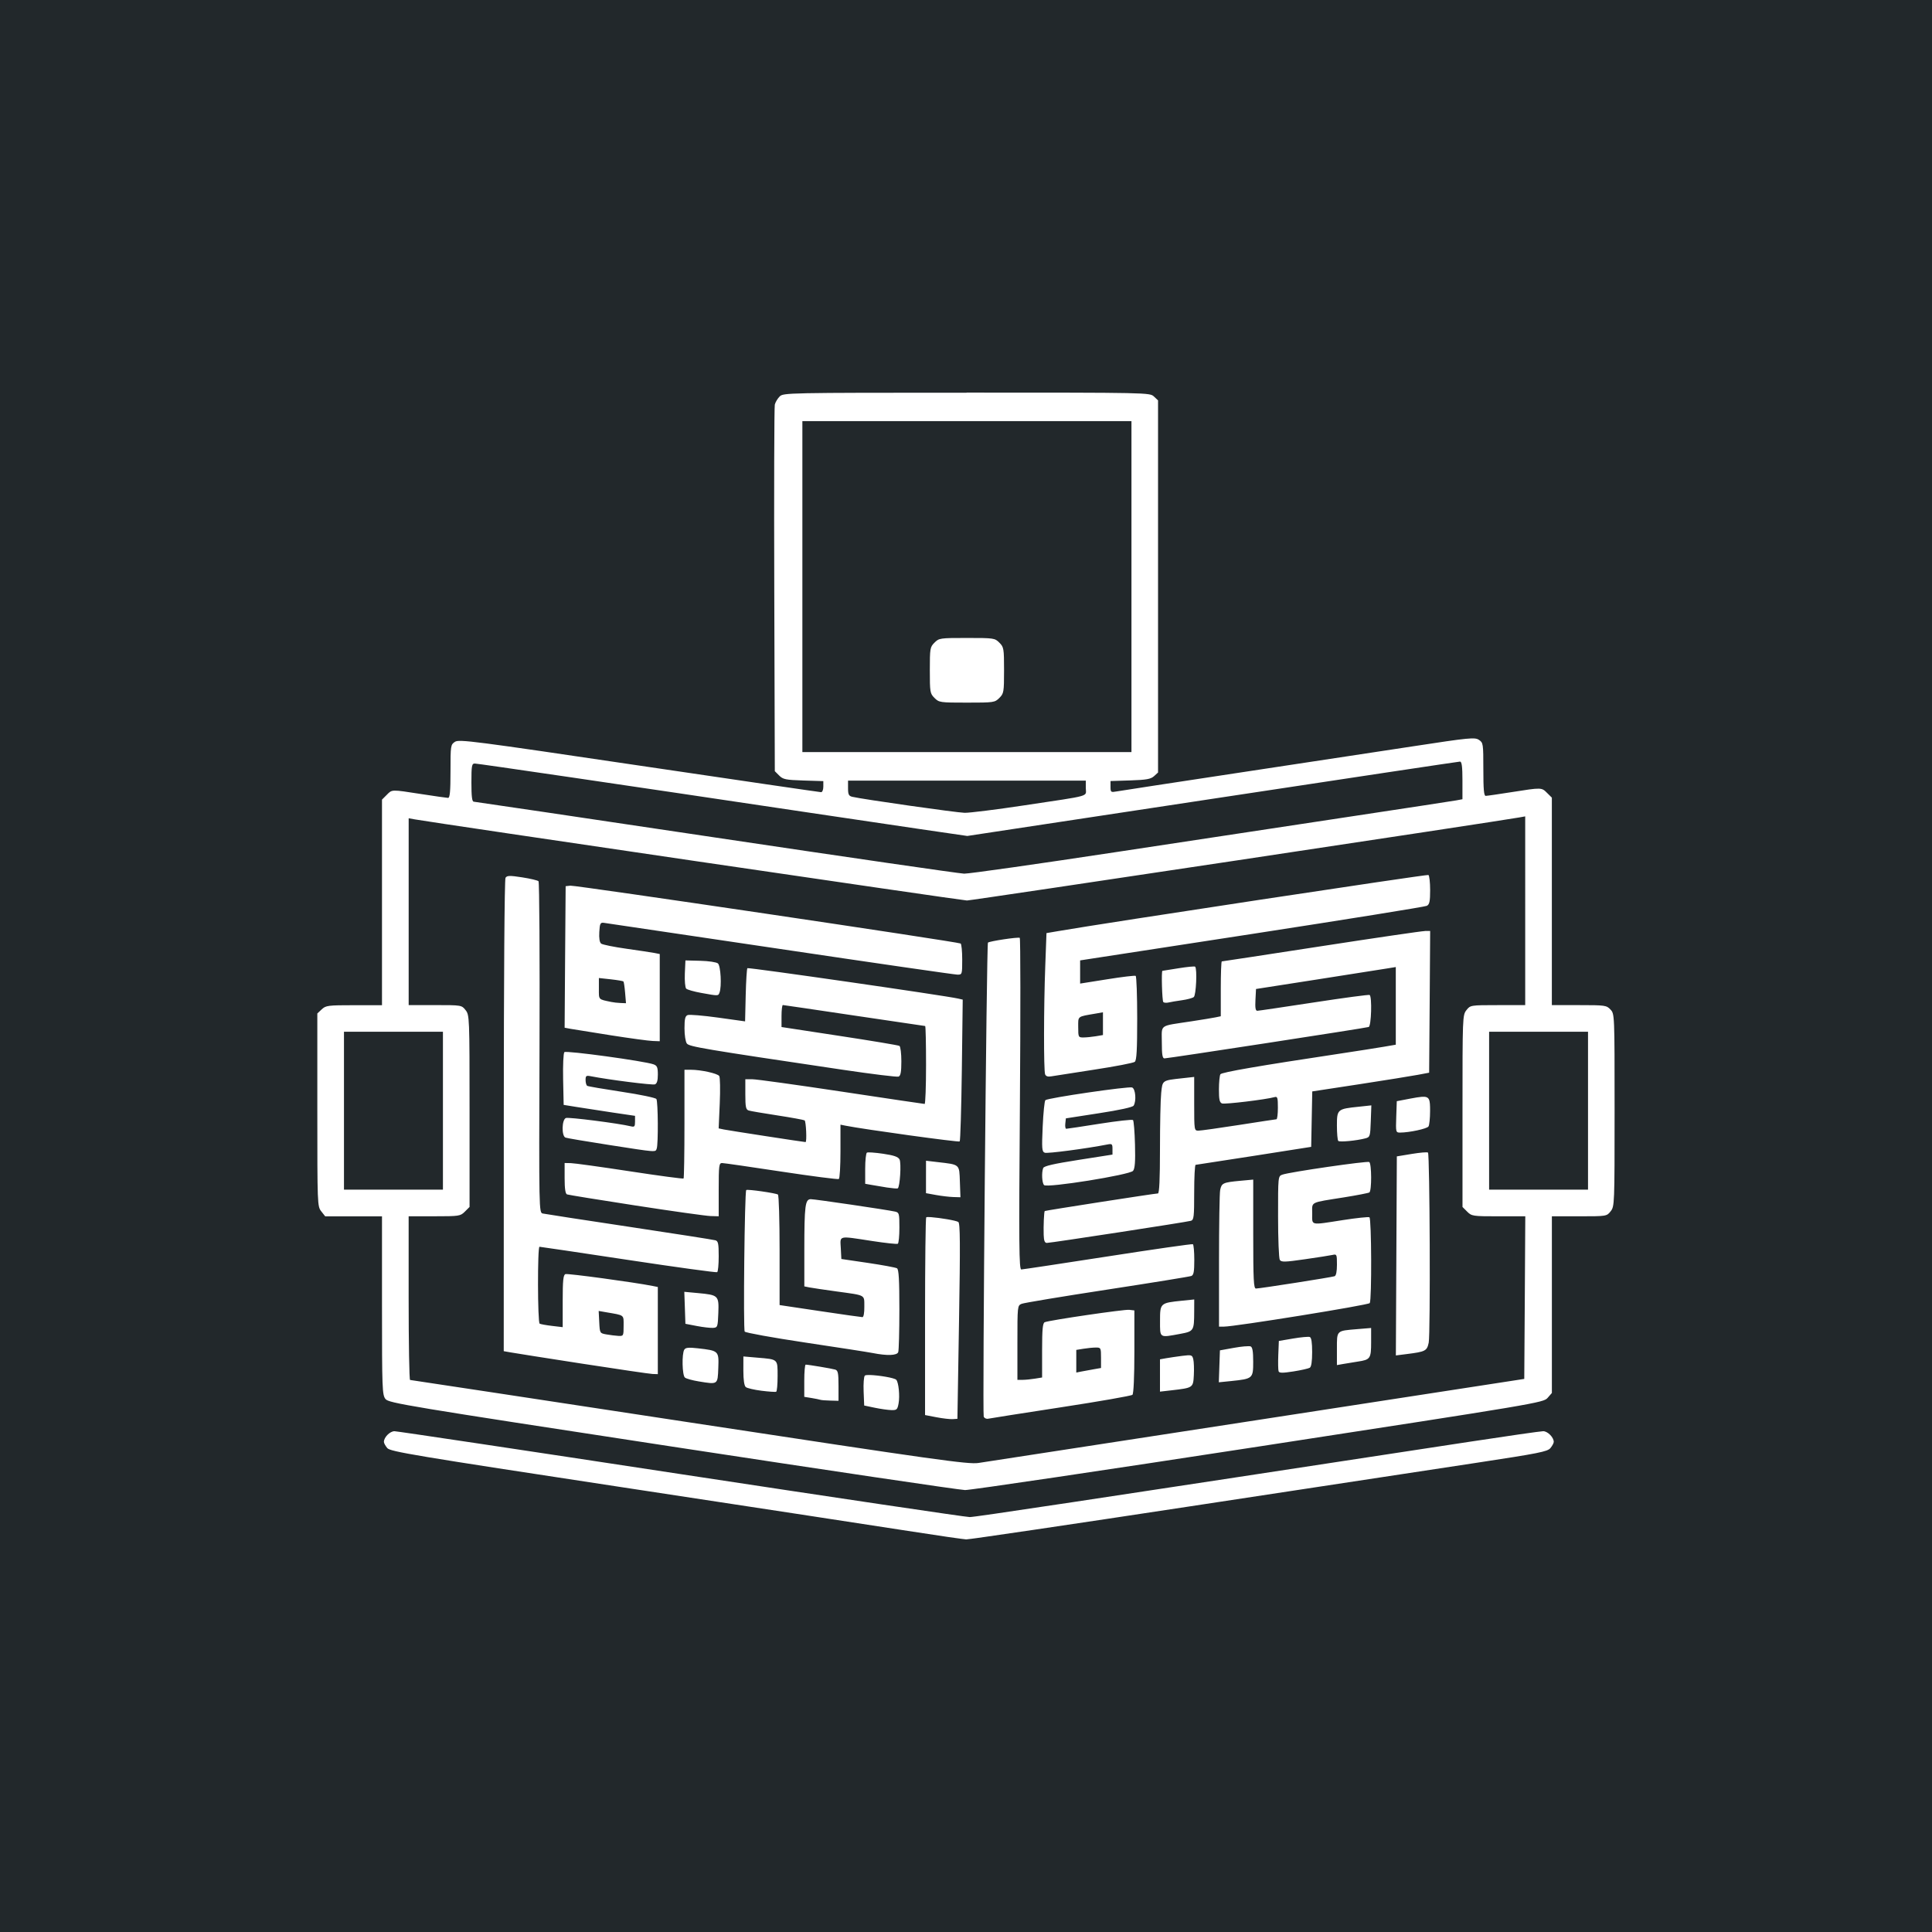 <?xml version="1.0" encoding="UTF-8" standalone="no"?>
<svg
   id="Layer_1"
   data-name="Layer 1"
   viewBox="0 0 72 72"
   version="1.1"
   sodipodi:docname="mark-knockout.svg"
   xml:space="preserve"
   inkscape:version="1.2.2 (b0a8486541, 2022-12-01)"
   xmlns:inkscape="http://www.inkscape.org/namespaces/inkscape"
   xmlns:sodipodi="http://sodipodi.sourceforge.net/DTD/sodipodi-0.dtd"
   xmlns="http://www.w3.org/2000/svg"
   xmlns:svg="http://www.w3.org/2000/svg"><sodipodi:namedview
     id="namedview11"
     pagecolor="#ffffff"
     bordercolor="#000000"
     borderopacity="0.25"
     inkscape:showpageshadow="2"
     inkscape:pageopacity="0.0"
     inkscape:pagecheckerboard="0"
     inkscape:deskcolor="#d1d1d1"
     showgrid="false"
     inkscape:zoom="2.8797276"
     inkscape:cx="-3.1252955"
     inkscape:cy="69.451012"
     inkscape:window-width="1280"
     inkscape:window-height="736"
     inkscape:window-x="0"
     inkscape:window-y="33"
     inkscape:window-maximized="1"
     inkscape:current-layer="Layer_1" /><defs
     id="defs4"><style
       id="style2">.cls-1{fill:#22282b;}</style></defs><title
     id="title6">Artboard 1</title><path
     id="rect914"
     style="fill:#22282b;fill-opacity:1;stroke:none;stroke-width:6.207;stroke-linecap:round;stroke-linejoin:round"
     d="M 0,0 V 72 H 72 V 0 Z m 36.021,14.631 c 6.773,0 6.829,0.001 6.982,0.145 l 0.154,0.145 v 6.934 6.934 l -0.148,0.135 c -0.122,0.111 -0.284,0.14 -0.887,0.16 l -0.736,0.023 v 0.215 c 0,0.203 0.012,0.211 0.23,0.172 0.127,-0.023 2.145,-0.332 4.484,-0.686 2.339,-0.354 5.287,-0.801 6.551,-0.994 2.108,-0.323 2.311,-0.342 2.463,-0.242 0.16,0.105 0.166,0.138 0.166,1.098 0,0.746 0.021,0.991 0.088,0.99 0.049,-4.7e-4 0.487,-0.064 0.975,-0.141 1.115,-0.176 1.106,-0.175 1.314,0.033 l 0.176,0.174 v 3.865 3.867 h 1.014 c 0.97,0 1.023,0.007 1.17,0.164 0.154,0.164 0.154,0.166 0.154,3.748 0,3.518 -0.002,3.586 -0.146,3.77 -0.147,0.186 -0.149,0.188 -1.17,0.188 h -1.021 v 3.293 3.291 l -0.16,0.184 c -0.156,0.178 -0.39,0.217 -10.758,1.811 -5.829,0.896 -10.756,1.627 -10.951,1.623 -0.195,-0.003 -5.106,-0.732 -10.912,-1.619 -9.903,-1.513 -10.563,-1.622 -10.686,-1.773 -0.122,-0.151 -0.131,-0.362 -0.131,-3.484 v -3.324 h -1.059 -1.057 l -0.148,-0.188 c -0.144,-0.183 -0.146,-0.251 -0.146,-3.779 v -3.594 l 0.164,-0.154 c 0.153,-0.144 0.234,-0.154 1.205,-0.154 h 1.041 v -3.83 -3.832 l 0.174,-0.174 c 0.209,-0.209 0.154,-0.208 1.287,-0.033 0.503,0.078 0.953,0.142 1.002,0.143 0.067,5.8e-4 0.09,-0.244 0.09,-0.99 0,-0.961 0.005,-0.994 0.166,-1.1 0.153,-0.1 0.681,-0.032 6.865,0.885 3.685,0.546 6.736,0.992 6.781,0.992 0.045,0 0.082,-0.092 0.082,-0.205 v -0.207 l -0.744,-0.023 c -0.66,-0.021 -0.759,-0.042 -0.902,-0.186 l -0.162,-0.162 -0.02,-6.75 c -0.011,-3.713 -0.002,-6.823 0.02,-6.912 0.022,-0.089 0.103,-0.224 0.18,-0.301 0.137,-0.137 0.263,-0.141 6.967,-0.141 z m -6.119,1.064 v 6.166 6.168 h 6.133 6.131 v -6.168 -6.166 h -6.131 z m 6.133,8.08 c 1.004,0 1.038,0.005 1.207,0.174 0.166,0.166 0.176,0.216 0.176,1.031 0,0.816 -0.01,0.866 -0.176,1.031 -0.169,0.169 -0.203,0.174 -1.207,0.174 -1.004,0 -1.04,-0.005 -1.209,-0.174 -0.166,-0.166 -0.174,-0.216 -0.174,-1.031 0,-0.815 0.008,-0.866 0.174,-1.031 0.169,-0.169 0.205,-0.174 1.209,-0.174 z m 18.377,4.607 c -0.049,-6.9e-5 -4.201,0.625 -9.227,1.387 l -9.137,1.385 -1.744,-0.254 c -0.959,-0.14 -2.795,-0.413 -4.082,-0.605 -7.018,-1.048 -12.413,-1.84 -12.525,-1.84 -0.115,0 -0.129,0.073 -0.129,0.709 0,0.518 0.023,0.71 0.088,0.713 0.049,0.002 4.109,0.604 9.021,1.338 4.913,0.734 9.077,1.339 9.254,1.344 0.177,0.004 2.745,-0.361 5.707,-0.811 2.962,-0.449 6.963,-1.056 8.893,-1.348 1.93,-0.292 3.614,-0.549 3.74,-0.572 l 0.23,-0.043 v -0.701 c 0,-0.513 -0.025,-0.701 -0.09,-0.701 z M 31.604,29.092 V 29.375 c 0,0.234 0.028,0.289 0.16,0.32 0.396,0.093 3.881,0.589 4.184,0.596 0.186,0.004 1.19,-0.122 2.232,-0.279 2.541,-0.383 2.285,-0.31 2.285,-0.641 v -0.279 h -4.43 z m 25.236,1.332 -0.23,0.041 c -0.76,0.139 -20.409,3.094 -20.574,3.094 -0.165,0 -19.816,-2.888 -20.576,-3.023 l -0.23,-0.041 v 3.482 3.48 h 0.988 c 0.982,0 0.987,0.002 1.133,0.188 0.144,0.183 0.148,0.252 0.148,3.76 v 3.574 l -0.174,0.174 c -0.168,0.168 -0.21,0.174 -1.135,0.174 h -0.961 v 3.049 c 0,1.677 0.023,3.049 0.053,3.051 0.029,10e-4 4.712,0.713 10.404,1.58 9.233,1.407 10.396,1.569 10.775,1.514 0.234,-0.034 4.907,-0.753 10.385,-1.598 l 9.959,-1.535 0.02,-3.031 0.018,-3.029 h -0.996 c -0.963,0 -1.002,-0.006 -1.17,-0.174 l -0.174,-0.174 v -3.574 c 0,-3.508 0.002,-3.576 0.146,-3.76 0.147,-0.186 0.149,-0.188 1.17,-0.188 h 1.021 v -3.516 z m -3.607,2.184 c 0.035,0.021 0.064,0.274 0.064,0.562 0,0.429 -0.024,0.536 -0.125,0.588 -0.068,0.035 -3.003,0.507 -6.521,1.049 l -6.398,0.984 v 0.432 0.432 l 1.008,-0.16 c 0.553,-0.089 1.031,-0.146 1.062,-0.127 0.031,0.019 0.057,0.731 0.057,1.582 0,1.171 -0.021,1.564 -0.09,1.621 -0.05,0.042 -0.729,0.172 -1.508,0.291 -0.779,0.119 -1.5,0.232 -1.604,0.25 -0.127,0.023 -0.202,-0.003 -0.23,-0.076 -0.056,-0.145 -0.052,-2.522 0.006,-4.043 l 0.045,-1.219 0.434,-0.074 c 1.79,-0.31 13.751,-2.122 13.801,-2.092 z m -34.238,0.037 c 0.089,-0.002 0.228,0.014 0.463,0.051 0.304,0.047 0.579,0.112 0.611,0.145 0.032,0.032 0.049,2.825 0.037,6.205 -0.021,6.096 -0.02,6.145 0.121,6.178 0.078,0.018 1.529,0.241 3.225,0.496 1.696,0.255 3.141,0.481 3.209,0.502 0.104,0.031 0.123,0.124 0.123,0.594 0,0.307 -0.025,0.574 -0.057,0.594 -0.032,0.02 -1.521,-0.184 -3.311,-0.455 -1.789,-0.271 -3.28,-0.492 -3.311,-0.492 -0.077,0 -0.071,2.818 0.006,2.865 0.034,0.021 0.241,0.058 0.461,0.084 l 0.398,0.047 v -0.969 c 0,-0.775 0.021,-0.977 0.102,-1.008 0.084,-0.032 2.57,0.306 3.248,0.441 l 0.195,0.039 v 1.625 1.623 l -0.195,-0.006 c -0.107,-0.004 -1.296,-0.179 -2.641,-0.387 -1.345,-0.208 -2.549,-0.398 -2.676,-0.422 l -0.23,-0.041 0.002,-8.77 c 7.3e-4,-5.155 0.026,-8.811 0.064,-8.871 0.027,-0.043 0.066,-0.066 0.154,-0.068 z m 2.26,0.361 c 0.184,-0.021 14.441,2.092 14.545,2.156 0.032,0.02 0.059,0.288 0.059,0.598 0,0.552 -0.004,0.562 -0.176,0.562 -0.097,0 -3.07,-0.43 -6.609,-0.957 -3.539,-0.527 -6.5,-0.966 -6.578,-0.975 -0.123,-0.014 -0.144,0.031 -0.162,0.344 -0.014,0.234 0.011,0.386 0.07,0.432 0.051,0.039 0.475,0.125 0.943,0.191 0.468,0.066 0.938,0.137 1.045,0.158 l 0.195,0.039 v 1.625 1.625 l -0.266,-0.01 c -0.146,-0.005 -0.839,-0.099 -1.541,-0.209 -0.702,-0.11 -1.381,-0.219 -1.508,-0.242 l -0.23,-0.043 0.018,-2.637 0.02,-2.637 z m 31.852,1.688 h 0.191 l -0.018,2.641 -0.02,2.641 -0.424,0.08 c -0.234,0.044 -1.214,0.202 -2.178,0.35 l -1.754,0.268 -0.02,1.033 -0.02,1.033 -2.127,0.334 c -1.17,0.183 -2.15,0.334 -2.18,0.336 -0.029,0.002 -0.053,0.465 -0.053,1.027 0,0.913 -0.012,1.026 -0.123,1.059 -0.158,0.047 -5.221,0.824 -5.367,0.824 -0.08,0 -0.112,-0.081 -0.119,-0.301 -0.011,-0.324 0.012,-0.858 0.039,-0.887 0.019,-0.02 4.106,-0.656 4.219,-0.656 0.051,0 0.076,-0.535 0.076,-1.654 0,-0.911 0.02,-1.849 0.045,-2.086 0.051,-0.484 0.027,-0.469 0.787,-0.553 l 0.443,-0.049 v 1.002 c 0,0.992 0.002,1.001 0.16,1 0.088,-5.8e-4 0.765,-0.095 1.506,-0.211 0.741,-0.116 1.371,-0.212 1.4,-0.213 0.029,-5.9e-4 0.053,-0.193 0.053,-0.43 0,-0.376 -0.015,-0.427 -0.123,-0.396 -0.32,0.09 -1.856,0.276 -1.959,0.236 -0.091,-0.035 -0.116,-0.146 -0.115,-0.525 7.3e-4,-0.264 0.026,-0.518 0.055,-0.562 0.048,-0.076 1.452,-0.317 4.447,-0.768 0.663,-0.1 1.403,-0.216 1.646,-0.258 l 0.443,-0.076 v -1.447 -1.447 l -0.301,0.049 c -0.166,0.027 -1.338,0.212 -2.605,0.41 l -2.303,0.359 -0.021,0.406 c -0.016,0.299 0.003,0.407 0.07,0.406 0.051,-8.7e-4 1.002,-0.142 2.113,-0.312 1.111,-0.171 2.043,-0.295 2.072,-0.277 0.095,0.059 0.063,1.16 -0.035,1.193 -0.11,0.038 -7.477,1.17 -7.611,1.17 -0.075,0 -0.098,-0.137 -0.098,-0.596 0,-0.689 -0.129,-0.597 1.1,-0.785 0.39,-0.06 0.795,-0.126 0.902,-0.148 l 0.195,-0.041 v -1.021 c 0,-0.562 0.017,-1.023 0.037,-1.023 0.02,0 1.688,-0.254 3.707,-0.566 2.019,-0.312 3.757,-0.566 3.863,-0.566 z m -15.104,0.258 c 0.029,0.018 0.031,2.805 0.006,6.195 -0.04,5.289 -0.033,6.164 0.053,6.162 0.055,-10e-4 1.505,-0.22 3.221,-0.486 1.716,-0.267 3.143,-0.472 3.172,-0.455 0.029,0.017 0.053,0.28 0.053,0.586 0,0.44 -0.023,0.564 -0.111,0.598 -0.061,0.024 -1.473,0.253 -3.137,0.508 -1.664,0.255 -3.098,0.493 -3.186,0.529 -0.158,0.066 -0.158,0.083 -0.158,1.451 v 1.383 h 0.193 c 0.107,-4e-4 0.315,-0.021 0.461,-0.045 l 0.266,-0.043 v -1.012 c 0,-0.794 0.023,-1.019 0.1,-1.049 0.203,-0.078 2.962,-0.482 3.146,-0.461 l 0.193,0.023 v 1.537 c 0,0.932 -0.029,1.566 -0.072,1.607 -0.039,0.038 -1.235,0.247 -2.658,0.465 -1.423,0.218 -2.644,0.41 -2.715,0.426 -0.072,0.016 -0.146,-0.019 -0.17,-0.08 -0.05,-0.131 0.106,-17.61 0.158,-17.662 0.054,-0.054 1.125,-0.215 1.186,-0.178 z m -12.459,0.84 0.555,0.014 c 0.305,0.007 0.601,0.051 0.656,0.098 0.104,0.086 0.146,0.86 0.059,1.088 -0.049,0.127 -0.037,0.128 -0.688,0.01 -0.265,-0.048 -0.513,-0.119 -0.553,-0.158 -0.039,-0.039 -0.062,-0.291 -0.051,-0.561 z m 18.996,0.234 c 0.08,0.08 0.036,1.061 -0.051,1.131 -0.049,0.039 -0.248,0.092 -0.443,0.119 -0.195,0.027 -0.419,0.065 -0.498,0.084 -0.079,0.019 -0.167,0.012 -0.195,-0.016 -0.045,-0.045 -0.077,-1.161 -0.033,-1.164 0.01,-7.7e-4 0.281,-0.044 0.602,-0.096 0.321,-0.052 0.599,-0.079 0.619,-0.059 z m -16.686,0.055 c 0.036,-0.036 7.386,1.024 7.854,1.133 l 0.17,0.039 -0.033,2.621 c -0.019,1.441 -0.055,2.639 -0.08,2.664 -0.037,0.037 -3.561,-0.45 -4.248,-0.586 l -0.195,-0.039 v 0.994 c 0,0.547 -0.027,1.01 -0.061,1.031 -0.034,0.021 -0.999,-0.103 -2.145,-0.277 -1.146,-0.174 -2.139,-0.318 -2.207,-0.318 -0.112,-6.9e-4 -0.125,0.094 -0.125,0.992 v 0.992 l -0.301,-0.008 c -0.166,-0.005 -1.417,-0.18 -2.781,-0.391 h -0.002 c -1.365,-0.21 -2.52,-0.398 -2.568,-0.416 -0.061,-0.022 -0.09,-0.211 -0.09,-0.602 v -0.568 l 0.23,0.004 c 0.127,0.002 1.118,0.139 2.201,0.305 1.083,0.166 1.984,0.286 2.002,0.268 0.018,-0.018 0.033,-0.936 0.033,-2.041 V 39.867 h 0.238 c 0.374,0 0.989,0.136 1.057,0.232 0.034,0.048 0.042,0.508 0.02,1.021 l -0.041,0.932 0.195,0.041 c 0.174,0.036 2.981,0.469 3.043,0.469 0.054,0 0.02,-0.774 -0.035,-0.809 -0.033,-0.02 -0.487,-0.104 -1.01,-0.184 -0.523,-0.08 -1.006,-0.162 -1.074,-0.184 -0.104,-0.033 -0.125,-0.128 -0.125,-0.602 v -0.562 h 0.268 c 0.146,4e-5 1.636,0.206 3.312,0.459 1.677,0.253 3.072,0.461 3.102,0.461 0.029,4.1e-4 0.053,-0.652 0.053,-1.451 0,-0.799 -0.014,-1.453 -0.033,-1.453 -0.019,0 -1.21,-0.176 -2.646,-0.391 -1.436,-0.214 -2.632,-0.391 -2.658,-0.391 -0.026,0 -0.049,0.185 -0.049,0.41 v 0.41 l 2.16,0.33 c 1.189,0.181 2.195,0.349 2.234,0.373 0.04,0.025 0.072,0.283 0.072,0.574 0,0.397 -0.027,0.541 -0.104,0.57 -0.056,0.022 -0.99,-0.093 -2.074,-0.254 -5.225,-0.776 -5.726,-0.861 -5.816,-0.979 -0.049,-0.064 -0.088,-0.314 -0.088,-0.564 0,-0.356 0.025,-0.46 0.119,-0.496 0.066,-0.025 0.574,0.017 1.129,0.094 l 1.01,0.141 0.023,-0.973 c 0.013,-0.535 0.041,-0.99 0.064,-1.014 z m -5.535,0.367 v 0.396 c 0,0.426 -0.032,0.392 0.461,0.496 0.078,0.017 0.234,0.035 0.346,0.039 l 0.203,0.008 -0.033,-0.391 c -0.018,-0.214 -0.046,-0.403 -0.062,-0.42 -0.017,-0.017 -0.229,-0.053 -0.473,-0.08 z m 18.785,1.277 -0.266,0.047 c -0.705,0.121 -0.656,0.084 -0.656,0.508 0,0.372 0.007,0.384 0.195,0.383 0.107,-4e-4 0.315,-0.021 0.461,-0.045 l 0.266,-0.045 V 38.148 Z m -28.285,0.725 v 2.943 2.941 h 1.844 1.844 v -2.941 -2.943 h -1.844 z m 42.676,0 v 2.943 2.941 h 1.842 1.844 v -2.941 -2.943 h -1.844 z m -34.461,0.76 c 0.067,-0.067 2.993,0.334 3.322,0.455 0.133,0.049 0.16,0.111 0.16,0.381 0,0.226 -0.033,0.336 -0.109,0.365 -0.092,0.035 -1.717,-0.171 -2.391,-0.303 -0.171,-0.034 -0.193,-0.016 -0.193,0.141 0,0.098 0.027,0.196 0.061,0.217 0.034,0.021 0.615,0.12 1.293,0.223 0.678,0.102 1.257,0.223 1.285,0.268 0.063,0.098 0.073,1.688 0.012,1.848 -0.053,0.139 0.033,0.146 -1.787,-0.137 -0.831,-0.129 -1.558,-0.252 -1.613,-0.273 -0.151,-0.058 -0.138,-0.672 0.016,-0.73 0.1,-0.039 1.96,0.198 2.418,0.309 0.138,0.033 0.158,0.011 0.158,-0.174 V 41.584 L 22.832,41.461 c -0.458,-0.068 -1.057,-0.161 -1.33,-0.205 l -0.496,-0.08 -0.02,-0.949 c -0.011,-0.533 0.009,-0.98 0.047,-1.018 z m 21.158,1.318 c 0.126,0.049 0.163,0.504 0.055,0.676 -0.037,0.059 -0.524,0.165 -1.293,0.283 l -1.232,0.191 -0.021,0.193 c -0.012,0.107 0.003,0.195 0.035,0.195 0.032,5.9e-4 0.594,-0.084 1.248,-0.188 0.654,-0.103 1.212,-0.165 1.24,-0.137 0.028,0.028 0.062,0.44 0.074,0.914 0.017,0.639 -0.003,0.892 -0.072,0.979 -0.122,0.15 -3.203,0.644 -3.316,0.531 -0.078,-0.078 -0.099,-0.464 -0.033,-0.635 0.029,-0.076 0.39,-0.159 1.312,-0.303 l 1.27,-0.199 V 42.822 c 0,-0.189 -0.016,-0.205 -0.193,-0.17 -0.785,0.154 -2.232,0.344 -2.33,0.307 -0.107,-0.041 -0.115,-0.146 -0.078,-0.977 0.023,-0.511 0.068,-0.953 0.1,-0.982 0.09,-0.083 3.105,-0.523 3.236,-0.473 z m 10.785,0.348 c 0.304,-0.024 0.319,0.094 0.318,0.531 -5.84e-4,0.264 -0.027,0.523 -0.059,0.572 -0.054,0.086 -0.711,0.228 -1.059,0.229 -0.158,4e-4 -0.163,-0.016 -0.143,-0.584 l 0.02,-0.586 0.512,-0.098 c 0.175,-0.033 0.309,-0.056 0.41,-0.064 z m -1.871,0.318 -0.021,0.592 c -0.02,0.565 -0.028,0.591 -0.201,0.637 -0.327,0.087 -0.958,0.147 -1.01,0.096 -0.028,-0.028 -0.051,-0.285 -0.051,-0.572 0,-0.607 0.018,-0.621 0.818,-0.703 z m 1.916,1.756 c 0.109,-0.009 0.183,-0.008 0.195,0.004 0.068,0.068 0.094,6.765 0.027,7.082 -0.065,0.309 -0.119,0.338 -0.82,0.426 l -0.404,0.051 0.018,-3.709 0.018,-3.709 0.559,-0.092 c 0.153,-0.025 0.299,-0.044 0.408,-0.053 z m -20.51,0.002 c 0.11,0.007 0.252,0.023 0.4,0.045 0.4,0.059 0.559,0.113 0.611,0.211 0.072,0.134 0.014,1.04 -0.068,1.08 -0.024,0.011 -0.203,-0.004 -0.398,-0.033 -0.195,-0.03 -0.457,-0.074 -0.584,-0.098 l -0.23,-0.041 v -0.561 c 0,-0.308 0.029,-0.578 0.064,-0.6 0.018,-0.011 0.095,-0.011 0.205,-0.004 z m 1.998,0.305 0.432,0.051 c 0.839,0.097 0.807,0.069 0.83,0.73 l 0.021,0.58 -0.27,-0.008 c -0.148,-0.005 -0.436,-0.039 -0.641,-0.076 l -0.373,-0.068 v -0.604 z m 16.518,0.049 c 0.091,0.057 0.095,1.077 0.004,1.133 -0.037,0.023 -0.46,0.105 -0.939,0.182 -1.304,0.208 -1.191,0.151 -1.191,0.602 0,0.459 -0.095,0.439 1.145,0.246 0.507,-0.079 0.952,-0.126 0.988,-0.104 0.078,0.048 0.089,3.079 0.012,3.197 -0.049,0.074 -5.024,0.877 -5.432,0.877 h -0.186 v -2.438 c 0,-1.34 0.019,-2.533 0.043,-2.652 0.052,-0.258 0.106,-0.285 0.742,-0.344 l 0.49,-0.045 v 2.031 c 0,1.714 0.016,2.029 0.102,2.029 0.144,0 2.823,-0.42 2.93,-0.459 0.057,-0.021 0.088,-0.176 0.088,-0.432 0,-0.378 -0.007,-0.398 -0.158,-0.363 -0.088,0.02 -0.553,0.093 -1.033,0.162 -0.756,0.109 -0.884,0.112 -0.939,0.023 -0.035,-0.056 -0.064,-0.78 -0.064,-1.609 -0.001,-1.5 -4.04e-4,-1.508 0.158,-1.566 0.265,-0.097 3.165,-0.518 3.242,-0.471 z m -23.217,1.043 c 0.038,-0.038 1.089,0.112 1.18,0.168 0.035,0.021 0.062,0.956 0.062,2.078 v 2.041 l 1.506,0.225 c 0.829,0.124 1.541,0.225 1.582,0.225 0.044,-7.7e-4 0.073,-0.161 0.07,-0.391 -0.005,-0.455 0.075,-0.413 -1.031,-0.566 -0.448,-0.062 -0.905,-0.129 -1.012,-0.15 l -0.193,-0.039 v -1.359 c 0.001,-1.656 0.031,-1.891 0.242,-1.891 0.157,0 2.854,0.397 3.143,0.463 0.149,0.034 0.158,0.073 0.158,0.598 0,0.309 -0.026,0.579 -0.059,0.6 -0.033,0.02 -0.468,-0.027 -0.967,-0.104 -1.271,-0.195 -1.183,-0.214 -1.158,0.268 l 0.021,0.404 0.992,0.146 c 0.546,0.081 1.033,0.171 1.082,0.201 0.066,0.041 0.088,0.429 0.088,1.535 0,0.813 -0.019,1.528 -0.043,1.59 -0.048,0.126 -0.415,0.139 -0.949,0.033 -0.175,-0.035 -1.307,-0.21 -2.516,-0.391 -1.209,-0.181 -2.224,-0.365 -2.256,-0.408 -0.059,-0.079 -0.004,-5.215 0.057,-5.275 z m 6.898,1.012 c 0.314,0.023 0.911,0.12 1.004,0.178 0.07,0.043 0.075,0.816 0.027,3.695 L 35.68,52.875 35.504,52.887 c -0.097,0.006 -0.37,-0.025 -0.604,-0.07 l -0.426,-0.082 v -3.664 c 0,-2.014 0.02,-3.682 0.043,-3.705 0.013,-0.013 0.087,-0.013 0.191,-0.006 z m -9.207,2.781 0.506,0.047 c 0.766,0.071 0.786,0.091 0.762,0.74 -0.02,0.525 -0.028,0.546 -0.199,0.557 -0.097,0.006 -0.368,-0.025 -0.602,-0.07 l -0.426,-0.082 -0.02,-0.596 z m 19.004,0.285 -0.002,0.453 c -0.002,0.715 -0.014,0.736 -0.525,0.83 -0.783,0.144 -0.748,0.167 -0.748,-0.486 0,-0.661 0.008,-0.667 0.814,-0.75 z m -22.195,0.428 0.021,0.416 c 0.021,0.415 0.022,0.415 0.27,0.459 0.136,0.024 0.336,0.049 0.443,0.055 0.19,0.009 0.195,-8.4e-4 0.195,-0.375 0,-0.424 0.049,-0.386 -0.66,-0.508 z m 28.787,0.635 v 0.533 c 0,0.606 -0.031,0.65 -0.496,0.719 -0.175,0.026 -0.422,0.067 -0.549,0.09 l -0.23,0.041 v -0.604 c 0,-0.698 -0.027,-0.67 0.756,-0.736 z M 48.812,49.826 c 0.06,0.022 0.088,0.203 0.088,0.562 0,0.347 -0.03,0.548 -0.088,0.584 -0.049,0.03 -0.323,0.092 -0.609,0.137 -0.404,0.063 -0.527,0.063 -0.553,-0.004 -0.018,-0.047 -0.023,-0.322 -0.012,-0.609 l 0.021,-0.523 0.531,-0.09 c 0.292,-0.05 0.572,-0.075 0.621,-0.057 z m -2.43,0.35 c 0.112,-0.01 0.196,-0.01 0.223,0 0.071,0.027 0.098,0.182 0.098,0.572 0,0.623 -0.013,0.636 -0.816,0.719 l -0.465,0.047 0.02,-0.594 0.021,-0.596 0.521,-0.094 c 0.144,-0.026 0.286,-0.045 0.398,-0.055 z m -5.545,0.043 c -0.107,4e-4 -0.315,0.021 -0.461,0.045 l -0.266,0.043 v 0.422 0.422 l 0.195,-0.039 c 0.107,-0.021 0.313,-0.059 0.459,-0.084 l 0.268,-0.047 v -0.381 c 0,-0.37 -0.007,-0.382 -0.195,-0.381 z m -15.195,0.01 c 0.077,-0.007 0.192,-0.002 0.361,0.018 0.784,0.089 0.79,0.095 0.766,0.732 -0.024,0.63 -0.009,0.62 -0.73,0.502 -0.234,-0.038 -0.465,-0.102 -0.514,-0.143 -0.102,-0.085 -0.12,-0.888 -0.023,-1.041 0.024,-0.038 0.064,-0.061 0.141,-0.068 z m 18.738,0.287 c 0.054,0.016 0.07,0.058 0.09,0.139 0.024,0.094 0.033,0.36 0.021,0.59 -0.025,0.474 -0.026,0.475 -0.832,0.568 l -0.43,0.049 V 51.26 50.658 l 0.23,-0.041 c 0.127,-0.022 0.395,-0.062 0.598,-0.088 0.174,-0.022 0.268,-0.03 0.322,-0.014 z m -16.676,0.035 0.521,0.045 c 0.778,0.066 0.754,0.043 0.754,0.688 0,0.305 -0.023,0.568 -0.053,0.582 -0.029,0.014 -0.276,-0.003 -0.549,-0.037 -0.273,-0.035 -0.535,-0.096 -0.584,-0.137 -0.057,-0.047 -0.09,-0.267 -0.09,-0.607 z m 2.322,0.305 c 0.104,10e-4 0.976,0.147 1.098,0.184 0.105,0.032 0.125,0.128 0.125,0.602 v 0.562 l -0.301,-0.008 c -0.166,-0.003 -0.334,-0.016 -0.373,-0.029 -0.039,-0.013 -0.19,-0.044 -0.336,-0.068 l -0.266,-0.043 v -0.6 c 0,-0.33 0.023,-0.6 0.053,-0.6 z m 2.404,0.387 c 0.316,0.01 0.896,0.103 0.969,0.176 0.09,0.09 0.141,0.604 0.088,0.887 -0.043,0.229 -0.069,0.25 -0.275,0.244 -0.125,-0.004 -0.401,-0.043 -0.615,-0.088 l -0.391,-0.082 -0.021,-0.523 c -0.012,-0.289 0.008,-0.555 0.045,-0.592 0.019,-0.019 0.096,-0.025 0.201,-0.021 z m -17.73,2.094 c 0.095,0 4.904,0.721 10.684,1.602 5.78,0.88 10.619,1.599 10.756,1.598 0.213,-0.002 3.792,-0.542 18.629,-2.807 1.415,-0.216 2.648,-0.393 2.742,-0.393 0.166,0 0.393,0.23 0.393,0.398 0,0.045 -0.057,0.15 -0.125,0.232 -0.109,0.131 -0.442,0.196 -2.711,0.541 -1.423,0.216 -6.252,0.95 -10.73,1.631 -4.479,0.681 -8.228,1.235 -8.33,1.23 -0.103,-0.004 -1.078,-0.146 -2.17,-0.316 -1.092,-0.171 -5.878,-0.902 -10.635,-1.625 -7.775,-1.182 -8.66,-1.33 -8.771,-1.463 -0.068,-0.081 -0.125,-0.185 -0.125,-0.23 0,-0.171 0.225,-0.398 0.395,-0.398 z" /></svg>
